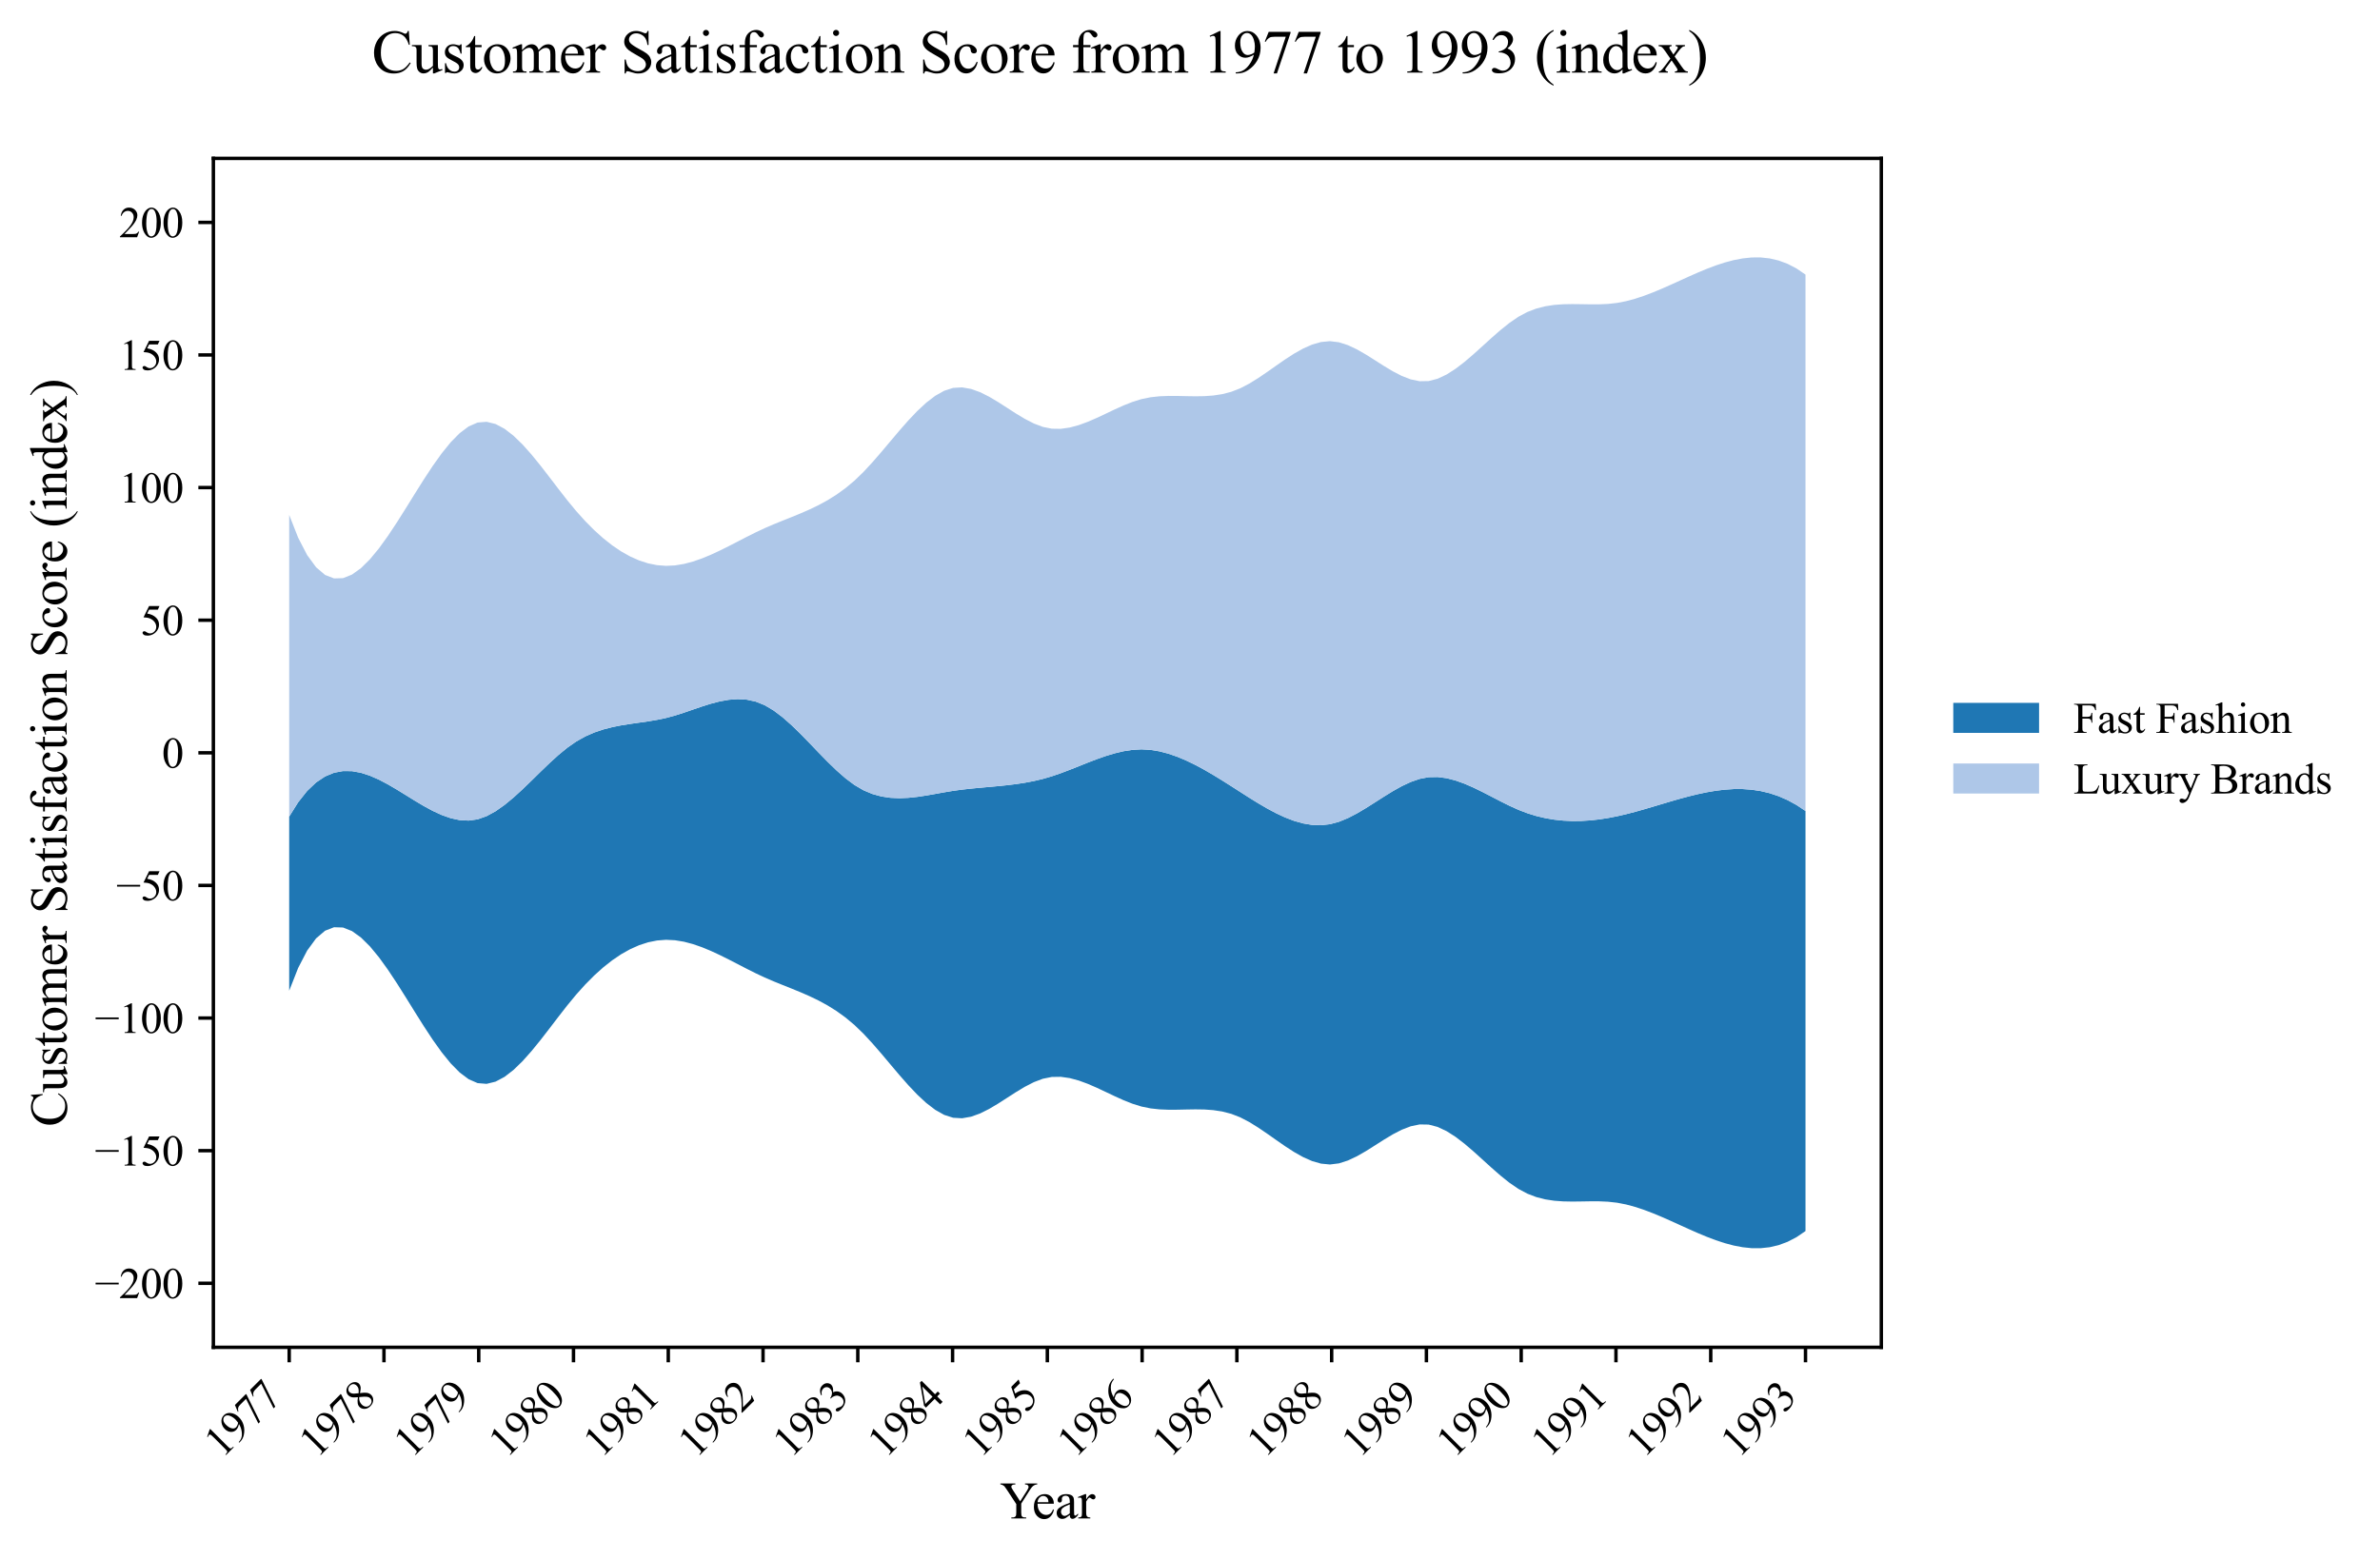 <?xml version="1.0" encoding="utf-8" standalone="no"?>
<!DOCTYPE svg PUBLIC "-//W3C//DTD SVG 1.1//EN"
  "http://www.w3.org/Graphics/SVG/1.1/DTD/svg11.dtd">
<svg xmlns:xlink="http://www.w3.org/1999/xlink" width="554.783pt" height="363.785pt" viewBox="0 0 554.783 363.785" xmlns="http://www.w3.org/2000/svg" version="1.1">
 <defs>
  <style type="text/css">*{stroke-linejoin: round; stroke-linecap: butt}</style>
 </defs>
 <g id="figure_1">
  <g id="patch_1">
   <path d="M 0 363.785 
L 554.783 363.785 
L 554.783 0 
L 0 0 
z
" style="fill: #ffffff"/>
  </g>
  <g id="axes_1">
   <g id="patch_2">
    <path d="M 49.738 314.121 
L 438.538 314.121 
L 438.538 36.921 
L 49.738 36.921 
z
" style="fill: #ffffff"/>
   </g>
   <g id="PolyCollection_1">
    <path d="M 67.411 190.39 
L 67.411 230.992 
L 69.503 225.674 
L 71.594 221.637 
L 73.686 218.778 
L 75.777 216.995 
L 77.868 216.186 
L 79.96 216.249 
L 82.051 217.082 
L 84.143 218.584 
L 86.234 220.652 
L 88.326 223.184 
L 90.417 226.079 
L 92.509 229.234 
L 94.6 232.547 
L 96.691 235.918 
L 98.783 239.242 
L 100.874 242.42 
L 102.966 245.348 
L 105.057 247.925 
L 107.149 250.049 
L 109.24 251.617 
L 111.332 252.529 
L 113.423 252.703 
L 115.514 252.187 
L 117.606 251.074 
L 119.697 249.457 
L 121.789 247.429 
L 123.88 245.084 
L 125.972 242.515 
L 128.063 239.815 
L 130.155 237.077 
L 132.246 234.394 
L 134.337 231.86 
L 136.429 229.535 
L 138.52 227.429 
L 140.612 225.548 
L 142.703 223.897 
L 144.795 222.482 
L 146.886 221.307 
L 148.978 220.377 
L 151.069 219.698 
L 153.16 219.276 
L 155.252 219.115 
L 157.343 219.218 
L 159.435 219.562 
L 161.526 220.115 
L 163.618 220.841 
L 165.709 221.707 
L 167.801 222.678 
L 169.892 223.719 
L 171.984 224.797 
L 174.075 225.877 
L 176.166 226.925 
L 178.258 227.907 
L 180.349 228.808 
L 182.441 229.658 
L 184.532 230.493 
L 186.624 231.35 
L 188.715 232.264 
L 190.807 233.273 
L 192.898 234.412 
L 194.989 235.718 
L 197.081 237.228 
L 199.172 238.976 
L 201.264 240.996 
L 203.355 243.253 
L 205.447 245.664 
L 207.538 248.148 
L 209.63 250.621 
L 211.721 253.001 
L 213.812 255.205 
L 215.904 257.15 
L 217.995 258.754 
L 220.087 259.934 
L 222.178 260.606 
L 224.27 260.725 
L 226.361 260.36 
L 228.453 259.608 
L 230.544 258.563 
L 232.635 257.322 
L 234.727 255.98 
L 236.818 254.632 
L 238.91 253.374 
L 241.001 252.302 
L 243.093 251.51 
L 245.184 251.091 
L 247.276 251.062 
L 249.367 251.361 
L 251.459 251.926 
L 253.55 252.693 
L 255.641 253.6 
L 257.733 254.581 
L 259.824 255.575 
L 261.916 256.518 
L 264.007 257.346 
L 266.099 257.996 
L 268.19 258.421 
L 270.282 258.65 
L 272.373 258.735 
L 274.464 258.728 
L 276.556 258.682 
L 278.647 258.649 
L 280.739 258.681 
L 282.83 258.831 
L 284.922 259.151 
L 287.013 259.694 
L 289.105 260.51 
L 291.196 261.6 
L 293.287 262.894 
L 295.379 264.315 
L 297.47 265.789 
L 299.562 267.24 
L 301.653 268.592 
L 303.745 269.77 
L 305.836 270.698 
L 307.928 271.3 
L 310.019 271.501 
L 312.11 271.242 
L 314.202 270.571 
L 316.293 269.588 
L 318.385 268.389 
L 320.476 267.072 
L 322.568 265.737 
L 324.659 264.48 
L 326.751 263.4 
L 328.842 262.594 
L 330.933 262.16 
L 333.025 262.197 
L 335.116 262.744 
L 337.208 263.728 
L 339.299 265.065 
L 341.391 266.671 
L 343.482 268.46 
L 345.574 270.348 
L 347.665 272.249 
L 349.757 274.08 
L 351.848 275.754 
L 353.939 277.188 
L 356.031 278.304 
L 358.122 279.103 
L 360.214 279.636 
L 362.305 279.953 
L 364.397 280.106 
L 366.488 280.146 
L 368.58 280.122 
L 370.671 280.087 
L 372.762 280.09 
L 374.854 280.183 
L 376.945 280.416 
L 379.037 280.822 
L 381.128 281.385 
L 383.22 282.076 
L 385.311 282.872 
L 387.403 283.745 
L 389.494 284.669 
L 391.585 285.619 
L 393.677 286.568 
L 395.768 287.491 
L 397.86 288.362 
L 399.951 289.153 
L 402.043 289.84 
L 404.134 290.397 
L 406.226 290.796 
L 408.317 291.013 
L 410.408 291.021 
L 412.5 290.795 
L 414.591 290.307 
L 416.683 289.532 
L 418.774 288.445 
L 420.866 287.019 
L 420.866 189.076 
L 420.866 189.076 
L 418.774 187.685 
L 416.683 186.542 
L 414.591 185.629 
L 412.5 184.932 
L 410.408 184.434 
L 408.317 184.119 
L 406.226 183.97 
L 404.134 183.971 
L 402.043 184.107 
L 399.951 184.361 
L 397.86 184.716 
L 395.768 185.158 
L 393.677 185.668 
L 391.585 186.232 
L 389.494 186.833 
L 387.403 187.455 
L 385.311 188.082 
L 383.22 188.697 
L 381.128 189.285 
L 379.037 189.829 
L 376.945 190.313 
L 374.854 190.721 
L 372.762 191.045 
L 370.671 191.275 
L 368.58 191.404 
L 366.488 191.424 
L 364.397 191.327 
L 362.305 191.105 
L 360.214 190.749 
L 358.122 190.253 
L 356.031 189.607 
L 353.939 188.805 
L 351.848 187.859 
L 349.757 186.818 
L 347.665 185.732 
L 345.574 184.654 
L 343.482 183.634 
L 341.391 182.723 
L 339.299 181.973 
L 337.208 181.434 
L 335.116 181.159 
L 333.025 181.198 
L 330.933 181.594 
L 328.842 182.316 
L 326.751 183.296 
L 324.659 184.465 
L 322.568 185.754 
L 320.476 187.095 
L 318.385 188.419 
L 316.293 189.656 
L 314.202 190.739 
L 312.11 191.598 
L 310.019 192.165 
L 307.928 192.399 
L 305.836 192.325 
L 303.745 191.976 
L 301.653 191.385 
L 299.562 190.586 
L 297.47 189.613 
L 295.379 188.499 
L 293.287 187.277 
L 291.196 185.982 
L 289.105 184.646 
L 287.013 183.303 
L 284.922 181.979 
L 282.83 180.698 
L 280.739 179.482 
L 278.647 178.355 
L 276.556 177.338 
L 274.464 176.454 
L 272.373 175.727 
L 270.282 175.179 
L 268.19 174.833 
L 266.099 174.711 
L 264.007 174.824 
L 261.916 175.146 
L 259.824 175.641 
L 257.733 176.273 
L 255.641 177.009 
L 253.55 177.811 
L 251.459 178.646 
L 249.367 179.478 
L 247.276 180.271 
L 245.184 180.991 
L 243.093 181.603 
L 241.001 182.099 
L 238.91 182.497 
L 236.818 182.815 
L 234.727 183.072 
L 232.635 183.287 
L 230.544 183.479 
L 228.453 183.666 
L 226.361 183.866 
L 224.27 184.099 
L 222.178 184.384 
L 220.087 184.731 
L 217.995 185.109 
L 215.904 185.477 
L 213.812 185.793 
L 211.721 186.014 
L 209.63 186.1 
L 207.538 186.007 
L 205.447 185.694 
L 203.355 185.119 
L 201.264 184.24 
L 199.172 183.015 
L 197.081 181.451 
L 194.989 179.619 
L 192.898 177.594 
L 190.807 175.454 
L 188.715 173.273 
L 186.624 171.127 
L 184.532 169.093 
L 182.441 167.247 
L 180.349 165.663 
L 178.258 164.419 
L 176.166 163.579 
L 174.075 163.123 
L 171.984 162.999 
L 169.892 163.151 
L 167.801 163.525 
L 165.709 164.067 
L 163.618 164.723 
L 161.526 165.438 
L 159.435 166.158 
L 157.343 166.828 
L 155.252 167.395 
L 153.16 167.835 
L 151.069 168.184 
L 148.978 168.486 
L 146.886 168.782 
L 144.795 169.117 
L 142.703 169.533 
L 140.612 170.073 
L 138.52 170.78 
L 136.429 171.697 
L 134.337 172.868 
L 132.246 174.328 
L 130.155 176.046 
L 128.063 177.95 
L 125.972 179.966 
L 123.88 182.02 
L 121.789 184.038 
L 119.697 185.948 
L 117.606 187.675 
L 115.514 189.146 
L 113.423 190.288 
L 111.332 191.027 
L 109.24 191.319 
L 107.149 191.21 
L 105.057 190.758 
L 102.966 190.02 
L 100.874 189.056 
L 98.783 187.923 
L 96.691 186.679 
L 94.6 185.384 
L 92.509 184.096 
L 90.417 182.873 
L 88.326 181.773 
L 86.234 180.854 
L 84.143 180.175 
L 82.051 179.795 
L 79.96 179.772 
L 77.868 180.163 
L 75.777 181.029 
L 73.686 182.425 
L 71.594 184.412 
L 69.503 187.048 
L 67.411 190.39 
z
" clip-path="url(#p94ee06b03d)" style="fill: #1f77b4"/>
   </g>
   <g id="PolyCollection_2">
    <path d="M 67.411 120.051 
L 67.411 190.39 
L 69.503 187.048 
L 71.594 184.412 
L 73.686 182.425 
L 75.777 181.029 
L 77.868 180.163 
L 79.96 179.772 
L 82.051 179.795 
L 84.143 180.175 
L 86.234 180.854 
L 88.326 181.773 
L 90.417 182.873 
L 92.509 184.096 
L 94.6 185.384 
L 96.691 186.679 
L 98.783 187.923 
L 100.874 189.056 
L 102.966 190.02 
L 105.057 190.758 
L 107.149 191.21 
L 109.24 191.319 
L 111.332 191.027 
L 113.423 190.288 
L 115.514 189.146 
L 117.606 187.675 
L 119.697 185.948 
L 121.789 184.038 
L 123.88 182.02 
L 125.972 179.966 
L 128.063 177.95 
L 130.155 176.046 
L 132.246 174.328 
L 134.337 172.868 
L 136.429 171.697 
L 138.52 170.78 
L 140.612 170.073 
L 142.703 169.533 
L 144.795 169.117 
L 146.886 168.782 
L 148.978 168.486 
L 151.069 168.184 
L 153.16 167.835 
L 155.252 167.395 
L 157.343 166.828 
L 159.435 166.158 
L 161.526 165.438 
L 163.618 164.723 
L 165.709 164.067 
L 167.801 163.525 
L 169.892 163.151 
L 171.984 162.999 
L 174.075 163.123 
L 176.166 163.579 
L 178.258 164.419 
L 180.349 165.663 
L 182.441 167.247 
L 184.532 169.093 
L 186.624 171.127 
L 188.715 173.273 
L 190.807 175.454 
L 192.898 177.594 
L 194.989 179.619 
L 197.081 181.451 
L 199.172 183.015 
L 201.264 184.24 
L 203.355 185.119 
L 205.447 185.694 
L 207.538 186.007 
L 209.63 186.1 
L 211.721 186.014 
L 213.812 185.793 
L 215.904 185.477 
L 217.995 185.109 
L 220.087 184.731 
L 222.178 184.384 
L 224.27 184.099 
L 226.361 183.866 
L 228.453 183.666 
L 230.544 183.479 
L 232.635 183.287 
L 234.727 183.072 
L 236.818 182.815 
L 238.91 182.497 
L 241.001 182.099 
L 243.093 181.603 
L 245.184 180.991 
L 247.276 180.271 
L 249.367 179.478 
L 251.459 178.646 
L 253.55 177.811 
L 255.641 177.009 
L 257.733 176.273 
L 259.824 175.641 
L 261.916 175.146 
L 264.007 174.824 
L 266.099 174.711 
L 268.19 174.833 
L 270.282 175.179 
L 272.373 175.727 
L 274.464 176.454 
L 276.556 177.338 
L 278.647 178.355 
L 280.739 179.482 
L 282.83 180.698 
L 284.922 181.979 
L 287.013 183.303 
L 289.105 184.646 
L 291.196 185.982 
L 293.287 187.277 
L 295.379 188.499 
L 297.47 189.613 
L 299.562 190.586 
L 301.653 191.385 
L 303.745 191.976 
L 305.836 192.325 
L 307.928 192.399 
L 310.019 192.165 
L 312.11 191.598 
L 314.202 190.739 
L 316.293 189.656 
L 318.385 188.419 
L 320.476 187.095 
L 322.568 185.754 
L 324.659 184.465 
L 326.751 183.296 
L 328.842 182.316 
L 330.933 181.594 
L 333.025 181.198 
L 335.116 181.159 
L 337.208 181.434 
L 339.299 181.973 
L 341.391 182.723 
L 343.482 183.634 
L 345.574 184.654 
L 347.665 185.732 
L 349.757 186.818 
L 351.848 187.859 
L 353.939 188.805 
L 356.031 189.607 
L 358.122 190.253 
L 360.214 190.749 
L 362.305 191.105 
L 364.397 191.327 
L 366.488 191.424 
L 368.58 191.404 
L 370.671 191.275 
L 372.762 191.045 
L 374.854 190.721 
L 376.945 190.313 
L 379.037 189.829 
L 381.128 189.285 
L 383.22 188.697 
L 385.311 188.082 
L 387.403 187.455 
L 389.494 186.833 
L 391.585 186.232 
L 393.677 185.668 
L 395.768 185.158 
L 397.86 184.716 
L 399.951 184.361 
L 402.043 184.107 
L 404.134 183.971 
L 406.226 183.97 
L 408.317 184.119 
L 410.408 184.434 
L 412.5 184.932 
L 414.591 185.629 
L 416.683 186.542 
L 418.774 187.685 
L 420.866 189.076 
L 420.866 64.024 
L 420.866 64.024 
L 418.774 62.597 
L 416.683 61.51 
L 414.591 60.736 
L 412.5 60.248 
L 410.408 60.021 
L 408.317 60.029 
L 406.226 60.246 
L 404.134 60.646 
L 402.043 61.202 
L 399.951 61.889 
L 397.86 62.681 
L 395.768 63.551 
L 393.677 64.474 
L 391.585 65.424 
L 389.494 66.373 
L 387.403 67.298 
L 385.311 68.171 
L 383.22 68.966 
L 381.128 69.658 
L 379.037 70.22 
L 376.945 70.626 
L 374.854 70.86 
L 372.762 70.953 
L 370.671 70.956 
L 368.58 70.92 
L 366.488 70.897 
L 364.397 70.936 
L 362.305 71.089 
L 360.214 71.407 
L 358.122 71.94 
L 356.031 72.739 
L 353.939 73.855 
L 351.848 75.288 
L 349.757 76.963 
L 347.665 78.793 
L 345.574 80.695 
L 343.482 82.582 
L 341.391 84.371 
L 339.299 85.977 
L 337.208 87.315 
L 335.116 88.299 
L 333.025 88.845 
L 330.933 88.882 
L 328.842 88.449 
L 326.751 87.643 
L 324.659 86.563 
L 322.568 85.306 
L 320.476 83.97 
L 318.385 82.654 
L 316.293 81.455 
L 314.202 80.471 
L 312.11 79.801 
L 310.019 79.541 
L 307.928 79.742 
L 305.836 80.345 
L 303.745 81.273 
L 301.653 82.45 
L 299.562 83.802 
L 297.47 85.253 
L 295.379 86.727 
L 293.287 88.149 
L 291.196 89.442 
L 289.105 90.532 
L 287.013 91.349 
L 284.922 91.891 
L 282.83 92.211 
L 280.739 92.361 
L 278.647 92.394 
L 276.556 92.361 
L 274.464 92.315 
L 272.373 92.308 
L 270.282 92.393 
L 268.19 92.621 
L 266.099 93.046 
L 264.007 93.696 
L 261.916 94.524 
L 259.824 95.467 
L 257.733 96.461 
L 255.641 97.443 
L 253.55 98.349 
L 251.459 99.116 
L 249.367 99.681 
L 247.276 99.981 
L 245.184 99.951 
L 243.093 99.532 
L 241.001 98.741 
L 238.91 97.668 
L 236.818 96.41 
L 234.727 95.062 
L 232.635 93.72 
L 230.544 92.479 
L 228.453 91.435 
L 226.361 90.683 
L 224.27 90.318 
L 222.178 90.436 
L 220.087 91.109 
L 217.995 92.288 
L 215.904 93.892 
L 213.812 95.837 
L 211.721 98.041 
L 209.63 100.421 
L 207.538 102.895 
L 205.447 105.378 
L 203.355 107.79 
L 201.264 110.046 
L 199.172 112.066 
L 197.081 113.815 
L 194.989 115.324 
L 192.898 116.63 
L 190.807 117.77 
L 188.715 118.778 
L 186.624 119.693 
L 184.532 120.55 
L 182.441 121.385 
L 180.349 122.234 
L 178.258 123.135 
L 176.166 124.117 
L 174.075 125.165 
L 171.984 126.245 
L 169.892 127.323 
L 167.801 128.365 
L 165.709 129.336 
L 163.618 130.201 
L 161.526 130.928 
L 159.435 131.48 
L 157.343 131.825 
L 155.252 131.928 
L 153.16 131.767 
L 151.069 131.344 
L 148.978 130.665 
L 146.886 129.736 
L 144.795 128.561 
L 142.703 127.145 
L 140.612 125.494 
L 138.52 123.613 
L 136.429 121.508 
L 134.337 119.183 
L 132.246 116.648 
L 130.155 113.966 
L 128.063 111.228 
L 125.972 108.527 
L 123.88 105.958 
L 121.789 103.613 
L 119.697 101.586 
L 117.606 99.969 
L 115.514 98.856 
L 113.423 98.34 
L 111.332 98.514 
L 109.24 99.425 
L 107.149 100.994 
L 105.057 103.118 
L 102.966 105.695 
L 100.874 108.623 
L 98.783 111.8 
L 96.691 115.125 
L 94.6 118.495 
L 92.509 121.809 
L 90.417 124.964 
L 88.326 127.859 
L 86.234 130.391 
L 84.143 132.459 
L 82.051 133.96 
L 79.96 134.794 
L 77.868 134.857 
L 75.777 134.048 
L 73.686 132.265 
L 71.594 129.405 
L 69.503 125.368 
L 67.411 120.051 
z
" clip-path="url(#p94ee06b03d)" style="fill: #aec7e8"/>
   </g>
   <g id="matplotlib.axis_1">
    <g id="xtick_1">
     <g id="line2d_1">
      <defs>
       <path id="m20810ca582" d="M 0 0 
L 0 3.5 
" style="stroke: #000000; stroke-width: 0.8"/>
      </defs>
      <g>
       <use xlink:href="#m20810ca582" x="67.411" y="314.121" style="stroke: #000000; stroke-width: 0.8"/>
      </g>
     </g>
     <g id="text_1">
      <!-- 1977 -->
      <g transform="translate(51.756 340.173) rotate(-45) scale(0.1 -0.1)">
       <defs>
        <path id="TimesNewRomanPSMT-31" d="M 750 3822 
L 1781 4325 
L 1884 4325 
L 1884 747 
Q 1884 391 1914 303 
Q 1944 216 2037 169 
Q 2131 122 2419 116 
L 2419 0 
L 825 0 
L 825 116 
Q 1125 122 1212 167 
Q 1300 213 1334 289 
Q 1369 366 1369 747 
L 1369 3034 
Q 1369 3497 1338 3628 
Q 1316 3728 1258 3775 
Q 1200 3822 1119 3822 
Q 1003 3822 797 3725 
L 750 3822 
z
" transform="scale(0.016)"/>
        <path id="TimesNewRomanPSMT-39" d="M 338 -88 
L 338 28 
Q 744 34 1094 217 
Q 1444 400 1770 856 
Q 2097 1313 2225 1859 
Q 1734 1544 1338 1544 
Q 891 1544 572 1889 
Q 253 2234 253 2806 
Q 253 3363 572 3797 
Q 956 4325 1575 4325 
Q 2097 4325 2469 3894 
Q 2925 3359 2925 2575 
Q 2925 1869 2578 1258 
Q 2231 647 1613 244 
Q 1109 -88 516 -88 
L 338 -88 
z
M 2275 2091 
Q 2331 2497 2331 2741 
Q 2331 3044 2228 3395 
Q 2125 3747 1936 3934 
Q 1747 4122 1506 4122 
Q 1228 4122 1018 3872 
Q 809 3622 809 3128 
Q 809 2469 1088 2097 
Q 1291 1828 1588 1828 
Q 1731 1828 1928 1897 
Q 2125 1966 2275 2091 
z
" transform="scale(0.016)"/>
        <path id="TimesNewRomanPSMT-37" d="M 644 4238 
L 2916 4238 
L 2916 4119 
L 1503 -88 
L 1153 -88 
L 2419 3728 
L 1253 3728 
Q 900 3728 750 3644 
Q 488 3500 328 3200 
L 238 3234 
L 644 4238 
z
" transform="scale(0.016)"/>
       </defs>
       <use xlink:href="#TimesNewRomanPSMT-31"/>
       <use xlink:href="#TimesNewRomanPSMT-39" x="50"/>
       <use xlink:href="#TimesNewRomanPSMT-37" x="100"/>
       <use xlink:href="#TimesNewRomanPSMT-37" x="150"/>
      </g>
     </g>
    </g>
    <g id="xtick_2">
     <g id="line2d_2">
      <g>
       <use xlink:href="#m20810ca582" x="89.502" y="314.121" style="stroke: #000000; stroke-width: 0.8"/>
      </g>
     </g>
     <g id="text_2">
      <!-- 1978 -->
      <g transform="translate(73.847 340.173) rotate(-45) scale(0.1 -0.1)">
       <defs>
        <path id="TimesNewRomanPSMT-38" d="M 1228 2134 
Q 725 2547 579 2797 
Q 434 3047 434 3316 
Q 434 3728 753 4026 
Q 1072 4325 1600 4325 
Q 2113 4325 2425 4047 
Q 2738 3769 2738 3413 
Q 2738 3175 2569 2928 
Q 2400 2681 1866 2347 
Q 2416 1922 2594 1678 
Q 2831 1359 2831 1006 
Q 2831 559 2490 242 
Q 2150 -75 1597 -75 
Q 994 -75 656 303 
Q 388 606 388 966 
Q 388 1247 577 1523 
Q 766 1800 1228 2134 
z
M 1719 2469 
Q 2094 2806 2194 3001 
Q 2294 3197 2294 3444 
Q 2294 3772 2109 3958 
Q 1925 4144 1606 4144 
Q 1288 4144 1088 3959 
Q 888 3775 888 3528 
Q 888 3366 970 3203 
Q 1053 3041 1206 2894 
L 1719 2469 
z
M 1375 2016 
Q 1116 1797 991 1539 
Q 866 1281 866 981 
Q 866 578 1086 336 
Q 1306 94 1647 94 
Q 1984 94 2187 284 
Q 2391 475 2391 747 
Q 2391 972 2272 1150 
Q 2050 1481 1375 2016 
z
" transform="scale(0.016)"/>
       </defs>
       <use xlink:href="#TimesNewRomanPSMT-31"/>
       <use xlink:href="#TimesNewRomanPSMT-39" x="50"/>
       <use xlink:href="#TimesNewRomanPSMT-37" x="100"/>
       <use xlink:href="#TimesNewRomanPSMT-38" x="150"/>
      </g>
     </g>
    </g>
    <g id="xtick_3">
     <g id="line2d_3">
      <g>
       <use xlink:href="#m20810ca582" x="111.593" y="314.121" style="stroke: #000000; stroke-width: 0.8"/>
      </g>
     </g>
     <g id="text_3">
      <!-- 1979 -->
      <g transform="translate(95.938 340.173) rotate(-45) scale(0.1 -0.1)">
       <use xlink:href="#TimesNewRomanPSMT-31"/>
       <use xlink:href="#TimesNewRomanPSMT-39" x="50"/>
       <use xlink:href="#TimesNewRomanPSMT-37" x="100"/>
       <use xlink:href="#TimesNewRomanPSMT-39" x="150"/>
      </g>
     </g>
    </g>
    <g id="xtick_4">
     <g id="line2d_4">
      <g>
       <use xlink:href="#m20810ca582" x="133.684" y="314.121" style="stroke: #000000; stroke-width: 0.8"/>
      </g>
     </g>
     <g id="text_4">
      <!-- 1980 -->
      <g transform="translate(118.029 340.173) rotate(-45) scale(0.1 -0.1)">
       <defs>
        <path id="TimesNewRomanPSMT-30" d="M 231 2094 
Q 231 2819 450 3342 
Q 669 3866 1031 4122 
Q 1313 4325 1613 4325 
Q 2100 4325 2488 3828 
Q 2972 3213 2972 2159 
Q 2972 1422 2759 906 
Q 2547 391 2217 158 
Q 1888 -75 1581 -75 
Q 975 -75 572 641 
Q 231 1244 231 2094 
z
M 844 2016 
Q 844 1141 1059 588 
Q 1238 122 1591 122 
Q 1759 122 1940 273 
Q 2122 425 2216 781 
Q 2359 1319 2359 2297 
Q 2359 3022 2209 3506 
Q 2097 3866 1919 4016 
Q 1791 4119 1609 4119 
Q 1397 4119 1231 3928 
Q 1006 3669 925 3112 
Q 844 2556 844 2016 
z
" transform="scale(0.016)"/>
       </defs>
       <use xlink:href="#TimesNewRomanPSMT-31"/>
       <use xlink:href="#TimesNewRomanPSMT-39" x="50"/>
       <use xlink:href="#TimesNewRomanPSMT-38" x="100"/>
       <use xlink:href="#TimesNewRomanPSMT-30" x="150"/>
      </g>
     </g>
    </g>
    <g id="xtick_5">
     <g id="line2d_5">
      <g>
       <use xlink:href="#m20810ca582" x="155.775" y="314.121" style="stroke: #000000; stroke-width: 0.8"/>
      </g>
     </g>
     <g id="text_5">
      <!-- 1981 -->
      <g transform="translate(140.12 340.173) rotate(-45) scale(0.1 -0.1)">
       <use xlink:href="#TimesNewRomanPSMT-31"/>
       <use xlink:href="#TimesNewRomanPSMT-39" x="50"/>
       <use xlink:href="#TimesNewRomanPSMT-38" x="100"/>
       <use xlink:href="#TimesNewRomanPSMT-31" x="150"/>
      </g>
     </g>
    </g>
    <g id="xtick_6">
     <g id="line2d_6">
      <g>
       <use xlink:href="#m20810ca582" x="177.866" y="314.121" style="stroke: #000000; stroke-width: 0.8"/>
      </g>
     </g>
     <g id="text_6">
      <!-- 1982 -->
      <g transform="translate(162.211 340.173) rotate(-45) scale(0.1 -0.1)">
       <defs>
        <path id="TimesNewRomanPSMT-32" d="M 2934 816 
L 2638 0 
L 138 0 
L 138 116 
Q 1241 1122 1691 1759 
Q 2141 2397 2141 2925 
Q 2141 3328 1894 3587 
Q 1647 3847 1303 3847 
Q 991 3847 742 3664 
Q 494 3481 375 3128 
L 259 3128 
Q 338 3706 661 4015 
Q 984 4325 1469 4325 
Q 1984 4325 2329 3994 
Q 2675 3663 2675 3213 
Q 2675 2891 2525 2569 
Q 2294 2063 1775 1497 
Q 997 647 803 472 
L 1909 472 
Q 2247 472 2383 497 
Q 2519 522 2628 598 
Q 2738 675 2819 816 
L 2934 816 
z
" transform="scale(0.016)"/>
       </defs>
       <use xlink:href="#TimesNewRomanPSMT-31"/>
       <use xlink:href="#TimesNewRomanPSMT-39" x="50"/>
       <use xlink:href="#TimesNewRomanPSMT-38" x="100"/>
       <use xlink:href="#TimesNewRomanPSMT-32" x="150"/>
      </g>
     </g>
    </g>
    <g id="xtick_7">
     <g id="line2d_7">
      <g>
       <use xlink:href="#m20810ca582" x="199.957" y="314.121" style="stroke: #000000; stroke-width: 0.8"/>
      </g>
     </g>
     <g id="text_7">
      <!-- 1983 -->
      <g transform="translate(184.302 340.173) rotate(-45) scale(0.1 -0.1)">
       <defs>
        <path id="TimesNewRomanPSMT-33" d="M 325 3431 
Q 506 3859 782 4092 
Q 1059 4325 1472 4325 
Q 1981 4325 2253 3994 
Q 2459 3747 2459 3466 
Q 2459 3003 1878 2509 
Q 2269 2356 2469 2072 
Q 2669 1788 2669 1403 
Q 2669 853 2319 450 
Q 1863 -75 997 -75 
Q 569 -75 414 31 
Q 259 138 259 259 
Q 259 350 332 419 
Q 406 488 509 488 
Q 588 488 669 463 
Q 722 447 909 348 
Q 1097 250 1169 231 
Q 1284 197 1416 197 
Q 1734 197 1970 444 
Q 2206 691 2206 1028 
Q 2206 1275 2097 1509 
Q 2016 1684 1919 1775 
Q 1784 1900 1550 2001 
Q 1316 2103 1072 2103 
L 972 2103 
L 972 2197 
Q 1219 2228 1467 2375 
Q 1716 2522 1828 2728 
Q 1941 2934 1941 3181 
Q 1941 3503 1739 3701 
Q 1538 3900 1238 3900 
Q 753 3900 428 3381 
L 325 3431 
z
" transform="scale(0.016)"/>
       </defs>
       <use xlink:href="#TimesNewRomanPSMT-31"/>
       <use xlink:href="#TimesNewRomanPSMT-39" x="50"/>
       <use xlink:href="#TimesNewRomanPSMT-38" x="100"/>
       <use xlink:href="#TimesNewRomanPSMT-33" x="150"/>
      </g>
     </g>
    </g>
    <g id="xtick_8">
     <g id="line2d_8">
      <g>
       <use xlink:href="#m20810ca582" x="222.048" y="314.121" style="stroke: #000000; stroke-width: 0.8"/>
      </g>
     </g>
     <g id="text_8">
      <!-- 1984 -->
      <g transform="translate(206.393 340.173) rotate(-45) scale(0.1 -0.1)">
       <defs>
        <path id="TimesNewRomanPSMT-34" d="M 2978 1563 
L 2978 1119 
L 2409 1119 
L 2409 0 
L 1894 0 
L 1894 1119 
L 100 1119 
L 100 1519 
L 2066 4325 
L 2409 4325 
L 2409 1563 
L 2978 1563 
z
M 1894 1563 
L 1894 3666 
L 406 1563 
L 1894 1563 
z
" transform="scale(0.016)"/>
       </defs>
       <use xlink:href="#TimesNewRomanPSMT-31"/>
       <use xlink:href="#TimesNewRomanPSMT-39" x="50"/>
       <use xlink:href="#TimesNewRomanPSMT-38" x="100"/>
       <use xlink:href="#TimesNewRomanPSMT-34" x="150"/>
      </g>
     </g>
    </g>
    <g id="xtick_9">
     <g id="line2d_9">
      <g>
       <use xlink:href="#m20810ca582" x="244.138" y="314.121" style="stroke: #000000; stroke-width: 0.8"/>
      </g>
     </g>
     <g id="text_9">
      <!-- 1985 -->
      <g transform="translate(228.484 340.173) rotate(-45) scale(0.1 -0.1)">
       <defs>
        <path id="TimesNewRomanPSMT-35" d="M 2778 4238 
L 2534 3706 
L 1259 3706 
L 981 3138 
Q 1809 3016 2294 2522 
Q 2709 2097 2709 1522 
Q 2709 1188 2573 903 
Q 2438 619 2231 419 
Q 2025 219 1772 97 
Q 1413 -75 1034 -75 
Q 653 -75 479 54 
Q 306 184 306 341 
Q 306 428 378 495 
Q 450 563 559 563 
Q 641 563 702 538 
Q 763 513 909 409 
Q 1144 247 1384 247 
Q 1750 247 2026 523 
Q 2303 800 2303 1197 
Q 2303 1581 2056 1914 
Q 1809 2247 1375 2428 
Q 1034 2569 447 2591 
L 1259 4238 
L 2778 4238 
z
" transform="scale(0.016)"/>
       </defs>
       <use xlink:href="#TimesNewRomanPSMT-31"/>
       <use xlink:href="#TimesNewRomanPSMT-39" x="50"/>
       <use xlink:href="#TimesNewRomanPSMT-38" x="100"/>
       <use xlink:href="#TimesNewRomanPSMT-35" x="150"/>
      </g>
     </g>
    </g>
    <g id="xtick_10">
     <g id="line2d_10">
      <g>
       <use xlink:href="#m20810ca582" x="266.229" y="314.121" style="stroke: #000000; stroke-width: 0.8"/>
      </g>
     </g>
     <g id="text_10">
      <!-- 1986 -->
      <g transform="translate(250.575 340.173) rotate(-45) scale(0.1 -0.1)">
       <defs>
        <path id="TimesNewRomanPSMT-36" d="M 2869 4325 
L 2869 4209 
Q 2456 4169 2195 4045 
Q 1934 3922 1679 3669 
Q 1425 3416 1258 3105 
Q 1091 2794 978 2366 
Q 1428 2675 1881 2675 
Q 2316 2675 2634 2325 
Q 2953 1975 2953 1425 
Q 2953 894 2631 456 
Q 2244 -75 1606 -75 
Q 1172 -75 869 213 
Q 275 772 275 1663 
Q 275 2231 503 2743 
Q 731 3256 1154 3653 
Q 1578 4050 1965 4187 
Q 2353 4325 2688 4325 
L 2869 4325 
z
M 925 2138 
Q 869 1716 869 1456 
Q 869 1156 980 804 
Q 1091 453 1309 247 
Q 1469 100 1697 100 
Q 1969 100 2183 356 
Q 2397 613 2397 1088 
Q 2397 1622 2184 2012 
Q 1972 2403 1581 2403 
Q 1463 2403 1327 2353 
Q 1191 2303 925 2138 
z
" transform="scale(0.016)"/>
       </defs>
       <use xlink:href="#TimesNewRomanPSMT-31"/>
       <use xlink:href="#TimesNewRomanPSMT-39" x="50"/>
       <use xlink:href="#TimesNewRomanPSMT-38" x="100"/>
       <use xlink:href="#TimesNewRomanPSMT-36" x="150"/>
      </g>
     </g>
    </g>
    <g id="xtick_11">
     <g id="line2d_11">
      <g>
       <use xlink:href="#m20810ca582" x="288.32" y="314.121" style="stroke: #000000; stroke-width: 0.8"/>
      </g>
     </g>
     <g id="text_11">
      <!-- 1987 -->
      <g transform="translate(272.666 340.173) rotate(-45) scale(0.1 -0.1)">
       <use xlink:href="#TimesNewRomanPSMT-31"/>
       <use xlink:href="#TimesNewRomanPSMT-39" x="50"/>
       <use xlink:href="#TimesNewRomanPSMT-38" x="100"/>
       <use xlink:href="#TimesNewRomanPSMT-37" x="150"/>
      </g>
     </g>
    </g>
    <g id="xtick_12">
     <g id="line2d_12">
      <g>
       <use xlink:href="#m20810ca582" x="310.411" y="314.121" style="stroke: #000000; stroke-width: 0.8"/>
      </g>
     </g>
     <g id="text_12">
      <!-- 1988 -->
      <g transform="translate(294.756 340.173) rotate(-45) scale(0.1 -0.1)">
       <use xlink:href="#TimesNewRomanPSMT-31"/>
       <use xlink:href="#TimesNewRomanPSMT-39" x="50"/>
       <use xlink:href="#TimesNewRomanPSMT-38" x="100"/>
       <use xlink:href="#TimesNewRomanPSMT-38" x="150"/>
      </g>
     </g>
    </g>
    <g id="xtick_13">
     <g id="line2d_13">
      <g>
       <use xlink:href="#m20810ca582" x="332.502" y="314.121" style="stroke: #000000; stroke-width: 0.8"/>
      </g>
     </g>
     <g id="text_13">
      <!-- 1989 -->
      <g transform="translate(316.847 340.173) rotate(-45) scale(0.1 -0.1)">
       <use xlink:href="#TimesNewRomanPSMT-31"/>
       <use xlink:href="#TimesNewRomanPSMT-39" x="50"/>
       <use xlink:href="#TimesNewRomanPSMT-38" x="100"/>
       <use xlink:href="#TimesNewRomanPSMT-39" x="150"/>
      </g>
     </g>
    </g>
    <g id="xtick_14">
     <g id="line2d_14">
      <g>
       <use xlink:href="#m20810ca582" x="354.593" y="314.121" style="stroke: #000000; stroke-width: 0.8"/>
      </g>
     </g>
     <g id="text_14">
      <!-- 1990 -->
      <g transform="translate(338.938 340.173) rotate(-45) scale(0.1 -0.1)">
       <use xlink:href="#TimesNewRomanPSMT-31"/>
       <use xlink:href="#TimesNewRomanPSMT-39" x="50"/>
       <use xlink:href="#TimesNewRomanPSMT-39" x="100"/>
       <use xlink:href="#TimesNewRomanPSMT-30" x="150"/>
      </g>
     </g>
    </g>
    <g id="xtick_15">
     <g id="line2d_15">
      <g>
       <use xlink:href="#m20810ca582" x="376.684" y="314.121" style="stroke: #000000; stroke-width: 0.8"/>
      </g>
     </g>
     <g id="text_15">
      <!-- 1991 -->
      <g transform="translate(361.029 340.173) rotate(-45) scale(0.1 -0.1)">
       <use xlink:href="#TimesNewRomanPSMT-31"/>
       <use xlink:href="#TimesNewRomanPSMT-39" x="50"/>
       <use xlink:href="#TimesNewRomanPSMT-39" x="100"/>
       <use xlink:href="#TimesNewRomanPSMT-31" x="150"/>
      </g>
     </g>
    </g>
    <g id="xtick_16">
     <g id="line2d_16">
      <g>
       <use xlink:href="#m20810ca582" x="398.775" y="314.121" style="stroke: #000000; stroke-width: 0.8"/>
      </g>
     </g>
     <g id="text_16">
      <!-- 1992 -->
      <g transform="translate(383.12 340.173) rotate(-45) scale(0.1 -0.1)">
       <use xlink:href="#TimesNewRomanPSMT-31"/>
       <use xlink:href="#TimesNewRomanPSMT-39" x="50"/>
       <use xlink:href="#TimesNewRomanPSMT-39" x="100"/>
       <use xlink:href="#TimesNewRomanPSMT-32" x="150"/>
      </g>
     </g>
    </g>
    <g id="xtick_17">
     <g id="line2d_17">
      <g>
       <use xlink:href="#m20810ca582" x="420.866" y="314.121" style="stroke: #000000; stroke-width: 0.8"/>
      </g>
     </g>
     <g id="text_17">
      <!-- 1993 -->
      <g transform="translate(405.211 340.173) rotate(-45) scale(0.1 -0.1)">
       <use xlink:href="#TimesNewRomanPSMT-31"/>
       <use xlink:href="#TimesNewRomanPSMT-39" x="50"/>
       <use xlink:href="#TimesNewRomanPSMT-39" x="100"/>
       <use xlink:href="#TimesNewRomanPSMT-33" x="150"/>
      </g>
     </g>
    </g>
    <g id="text_18">
     <!-- Year -->
     <g transform="translate(233.081 354.018) scale(0.12 -0.12)">
      <defs>
       <path id="TimesNewRomanPSMT-59" d="M 3050 4238 
L 4528 4238 
L 4528 4122 
L 4447 4122 
Q 4366 4122 4209 4050 
Q 4053 3978 3925 3843 
Q 3797 3709 3609 3406 
L 2588 1797 
L 2588 734 
Q 2588 344 2675 247 
Q 2794 116 3050 116 
L 3188 116 
L 3188 0 
L 1388 0 
L 1388 116 
L 1538 116 
Q 1806 116 1919 278 
Q 1988 378 1988 734 
L 1988 1738 
L 825 3513 
Q 619 3825 545 3903 
Q 472 3981 241 4091 
Q 178 4122 59 4122 
L 59 4238 
L 1872 4238 
L 1872 4122 
L 1778 4122 
Q 1631 4122 1507 4053 
Q 1384 3984 1384 3847 
Q 1384 3734 1575 3441 
L 2459 2075 
L 3291 3381 
Q 3478 3675 3478 3819 
Q 3478 3906 3433 3975 
Q 3388 4044 3303 4083 
Q 3219 4122 3050 4122 
L 3050 4238 
z
" transform="scale(0.016)"/>
       <path id="TimesNewRomanPSMT-65" d="M 681 1784 
Q 678 1147 991 784 
Q 1303 422 1725 422 
Q 2006 422 2214 576 
Q 2422 731 2563 1106 
L 2659 1044 
Q 2594 616 2278 264 
Q 1963 -88 1488 -88 
Q 972 -88 605 314 
Q 238 716 238 1394 
Q 238 2128 614 2539 
Q 991 2950 1559 2950 
Q 2041 2950 2350 2633 
Q 2659 2316 2659 1784 
L 681 1784 
z
M 681 1966 
L 2006 1966 
Q 1991 2241 1941 2353 
Q 1863 2528 1708 2628 
Q 1553 2728 1384 2728 
Q 1125 2728 920 2526 
Q 716 2325 681 1966 
z
" transform="scale(0.016)"/>
       <path id="TimesNewRomanPSMT-61" d="M 1822 413 
Q 1381 72 1269 19 
Q 1100 -59 909 -59 
Q 613 -59 420 144 
Q 228 347 228 678 
Q 228 888 322 1041 
Q 450 1253 767 1440 
Q 1084 1628 1822 1897 
L 1822 2009 
Q 1822 2438 1686 2597 
Q 1550 2756 1291 2756 
Q 1094 2756 978 2650 
Q 859 2544 859 2406 
L 866 2225 
Q 866 2081 792 2003 
Q 719 1925 600 1925 
Q 484 1925 411 2006 
Q 338 2088 338 2228 
Q 338 2497 613 2722 
Q 888 2947 1384 2947 
Q 1766 2947 2009 2819 
Q 2194 2722 2281 2516 
Q 2338 2381 2338 1966 
L 2338 994 
Q 2338 584 2353 492 
Q 2369 400 2405 369 
Q 2441 338 2488 338 
Q 2538 338 2575 359 
Q 2641 400 2828 588 
L 2828 413 
Q 2478 -56 2159 -56 
Q 2006 -56 1915 50 
Q 1825 156 1822 413 
z
M 1822 616 
L 1822 1706 
Q 1350 1519 1213 1441 
Q 966 1303 859 1153 
Q 753 1003 753 825 
Q 753 600 887 451 
Q 1022 303 1197 303 
Q 1434 303 1822 616 
z
" transform="scale(0.016)"/>
       <path id="TimesNewRomanPSMT-72" d="M 1038 2947 
L 1038 2303 
Q 1397 2947 1775 2947 
Q 1947 2947 2059 2842 
Q 2172 2738 2172 2600 
Q 2172 2478 2090 2393 
Q 2009 2309 1897 2309 
Q 1788 2309 1652 2417 
Q 1516 2525 1450 2525 
Q 1394 2525 1328 2463 
Q 1188 2334 1038 2041 
L 1038 669 
Q 1038 431 1097 309 
Q 1138 225 1241 169 
Q 1344 113 1538 113 
L 1538 0 
L 72 0 
L 72 113 
Q 291 113 397 181 
Q 475 231 506 341 
Q 522 394 522 644 
L 522 1753 
Q 522 2253 501 2348 
Q 481 2444 426 2487 
Q 372 2531 291 2531 
Q 194 2531 72 2484 
L 41 2597 
L 906 2947 
L 1038 2947 
z
" transform="scale(0.016)"/>
      </defs>
      <use xlink:href="#TimesNewRomanPSMT-59"/>
      <use xlink:href="#TimesNewRomanPSMT-65" x="62.217"/>
      <use xlink:href="#TimesNewRomanPSMT-61" x="106.602"/>
      <use xlink:href="#TimesNewRomanPSMT-72" x="150.986"/>
     </g>
    </g>
   </g>
   <g id="matplotlib.axis_2">
    <g id="ytick_1">
     <g id="line2d_18">
      <defs>
       <path id="md40bb67769" d="M 0 0 
L -3.5 0 
" style="stroke: #000000; stroke-width: 0.8"/>
      </defs>
      <g>
       <use xlink:href="#md40bb67769" x="49.738" y="299.194" style="stroke: #000000; stroke-width: 0.8"/>
      </g>
     </g>
     <g id="text_19">
      <!-- −200 -->
      <g transform="translate(22.099 302.666) scale(0.1 -0.1)">
       <defs>
        <path id="TimesNewRomanPSMT-2212" d="M 3484 2000 
L 116 2000 
L 116 2256 
L 3484 2256 
L 3484 2000 
z
" transform="scale(0.016)"/>
       </defs>
       <use xlink:href="#TimesNewRomanPSMT-2212"/>
       <use xlink:href="#TimesNewRomanPSMT-32" x="56.396"/>
       <use xlink:href="#TimesNewRomanPSMT-30" x="106.396"/>
       <use xlink:href="#TimesNewRomanPSMT-30" x="156.396"/>
      </g>
     </g>
    </g>
    <g id="ytick_2">
     <g id="line2d_19">
      <g>
       <use xlink:href="#md40bb67769" x="49.738" y="268.276" style="stroke: #000000; stroke-width: 0.8"/>
      </g>
     </g>
     <g id="text_20">
      <!-- −150 -->
      <g transform="translate(22.099 271.748) scale(0.1 -0.1)">
       <use xlink:href="#TimesNewRomanPSMT-2212"/>
       <use xlink:href="#TimesNewRomanPSMT-31" x="56.396"/>
       <use xlink:href="#TimesNewRomanPSMT-35" x="106.396"/>
       <use xlink:href="#TimesNewRomanPSMT-30" x="156.396"/>
      </g>
     </g>
    </g>
    <g id="ytick_3">
     <g id="line2d_20">
      <g>
       <use xlink:href="#md40bb67769" x="49.738" y="237.358" style="stroke: #000000; stroke-width: 0.8"/>
      </g>
     </g>
     <g id="text_21">
      <!-- −100 -->
      <g transform="translate(22.099 240.83) scale(0.1 -0.1)">
       <use xlink:href="#TimesNewRomanPSMT-2212"/>
       <use xlink:href="#TimesNewRomanPSMT-31" x="56.396"/>
       <use xlink:href="#TimesNewRomanPSMT-30" x="106.396"/>
       <use xlink:href="#TimesNewRomanPSMT-30" x="156.396"/>
      </g>
     </g>
    </g>
    <g id="ytick_4">
     <g id="line2d_21">
      <g>
       <use xlink:href="#md40bb67769" x="49.738" y="206.44" style="stroke: #000000; stroke-width: 0.8"/>
      </g>
     </g>
     <g id="text_22">
      <!-- −50 -->
      <g transform="translate(27.099 209.911) scale(0.1 -0.1)">
       <use xlink:href="#TimesNewRomanPSMT-2212"/>
       <use xlink:href="#TimesNewRomanPSMT-35" x="56.396"/>
       <use xlink:href="#TimesNewRomanPSMT-30" x="106.396"/>
      </g>
     </g>
    </g>
    <g id="ytick_5">
     <g id="line2d_22">
      <g>
       <use xlink:href="#md40bb67769" x="49.738" y="175.521" style="stroke: #000000; stroke-width: 0.8"/>
      </g>
     </g>
     <g id="text_23">
      <!-- 0 -->
      <g transform="translate(37.738 178.993) scale(0.1 -0.1)">
       <use xlink:href="#TimesNewRomanPSMT-30"/>
      </g>
     </g>
    </g>
    <g id="ytick_6">
     <g id="line2d_23">
      <g>
       <use xlink:href="#md40bb67769" x="49.738" y="144.603" style="stroke: #000000; stroke-width: 0.8"/>
      </g>
     </g>
     <g id="text_24">
      <!-- 50 -->
      <g transform="translate(32.738 148.075) scale(0.1 -0.1)">
       <use xlink:href="#TimesNewRomanPSMT-35"/>
       <use xlink:href="#TimesNewRomanPSMT-30" x="50"/>
      </g>
     </g>
    </g>
    <g id="ytick_7">
     <g id="line2d_24">
      <g>
       <use xlink:href="#md40bb67769" x="49.738" y="113.685" style="stroke: #000000; stroke-width: 0.8"/>
      </g>
     </g>
     <g id="text_25">
      <!-- 100 -->
      <g transform="translate(27.738 117.157) scale(0.1 -0.1)">
       <use xlink:href="#TimesNewRomanPSMT-31"/>
       <use xlink:href="#TimesNewRomanPSMT-30" x="50"/>
       <use xlink:href="#TimesNewRomanPSMT-30" x="100"/>
      </g>
     </g>
    </g>
    <g id="ytick_8">
     <g id="line2d_25">
      <g>
       <use xlink:href="#md40bb67769" x="49.738" y="82.766" style="stroke: #000000; stroke-width: 0.8"/>
      </g>
     </g>
     <g id="text_26">
      <!-- 150 -->
      <g transform="translate(27.738 86.238) scale(0.1 -0.1)">
       <use xlink:href="#TimesNewRomanPSMT-31"/>
       <use xlink:href="#TimesNewRomanPSMT-35" x="50"/>
       <use xlink:href="#TimesNewRomanPSMT-30" x="100"/>
      </g>
     </g>
    </g>
    <g id="ytick_9">
     <g id="line2d_26">
      <g>
       <use xlink:href="#md40bb67769" x="49.738" y="51.848" style="stroke: #000000; stroke-width: 0.8"/>
      </g>
     </g>
     <g id="text_27">
      <!-- 200 -->
      <g transform="translate(27.738 55.32) scale(0.1 -0.1)">
       <use xlink:href="#TimesNewRomanPSMT-32"/>
       <use xlink:href="#TimesNewRomanPSMT-30" x="50"/>
       <use xlink:href="#TimesNewRomanPSMT-30" x="100"/>
      </g>
     </g>
    </g>
    <g id="text_28">
     <!-- Customer Satisfaction Score (index) -->
     <g transform="translate(15.533 262.668) rotate(-90) scale(0.12 -0.12)">
      <defs>
       <path id="TimesNewRomanPSMT-43" d="M 3853 4334 
L 3950 2894 
L 3853 2894 
Q 3659 3541 3300 3825 
Q 2941 4109 2438 4109 
Q 2016 4109 1675 3895 
Q 1334 3681 1139 3212 
Q 944 2744 944 2047 
Q 944 1472 1128 1050 
Q 1313 628 1683 403 
Q 2053 178 2528 178 
Q 2941 178 3256 354 
Q 3572 531 3950 1056 
L 4047 994 
Q 3728 428 3303 165 
Q 2878 -97 2294 -97 
Q 1241 -97 663 684 
Q 231 1266 231 2053 
Q 231 2688 515 3219 
Q 800 3750 1298 4042 
Q 1797 4334 2388 4334 
Q 2847 4334 3294 4109 
Q 3425 4041 3481 4041 
Q 3566 4041 3628 4100 
Q 3709 4184 3744 4334 
L 3853 4334 
z
" transform="scale(0.016)"/>
       <path id="TimesNewRomanPSMT-75" d="M 2709 2863 
L 2709 1128 
Q 2709 631 2732 520 
Q 2756 409 2807 365 
Q 2859 322 2928 322 
Q 3025 322 3147 375 
L 3191 266 
L 2334 -88 
L 2194 -88 
L 2194 519 
Q 1825 119 1631 15 
Q 1438 -88 1222 -88 
Q 981 -88 804 51 
Q 628 191 559 409 
Q 491 628 491 1028 
L 491 2306 
Q 491 2509 447 2587 
Q 403 2666 317 2708 
Q 231 2750 6 2747 
L 6 2863 
L 1009 2863 
L 1009 947 
Q 1009 547 1148 422 
Q 1288 297 1484 297 
Q 1619 297 1789 381 
Q 1959 466 2194 703 
L 2194 2325 
Q 2194 2569 2105 2655 
Q 2016 2741 1734 2747 
L 1734 2863 
L 2709 2863 
z
" transform="scale(0.016)"/>
       <path id="TimesNewRomanPSMT-73" d="M 2050 2947 
L 2050 1972 
L 1947 1972 
Q 1828 2431 1642 2597 
Q 1456 2763 1169 2763 
Q 950 2763 815 2647 
Q 681 2531 681 2391 
Q 681 2216 781 2091 
Q 878 1963 1175 1819 
L 1631 1597 
Q 2266 1288 2266 781 
Q 2266 391 1970 151 
Q 1675 -88 1309 -88 
Q 1047 -88 709 6 
Q 606 38 541 38 
Q 469 38 428 -44 
L 325 -44 
L 325 978 
L 428 978 
Q 516 541 762 319 
Q 1009 97 1316 97 
Q 1531 97 1667 223 
Q 1803 350 1803 528 
Q 1803 744 1651 891 
Q 1500 1038 1047 1263 
Q 594 1488 453 1669 
Q 313 1847 313 2119 
Q 313 2472 555 2709 
Q 797 2947 1181 2947 
Q 1350 2947 1591 2875 
Q 1750 2828 1803 2828 
Q 1853 2828 1881 2850 
Q 1909 2872 1947 2947 
L 2050 2947 
z
" transform="scale(0.016)"/>
       <path id="TimesNewRomanPSMT-74" d="M 1031 3803 
L 1031 2863 
L 1700 2863 
L 1700 2644 
L 1031 2644 
L 1031 788 
Q 1031 509 1111 412 
Q 1191 316 1316 316 
Q 1419 316 1516 380 
Q 1613 444 1666 569 
L 1788 569 
Q 1678 263 1478 108 
Q 1278 -47 1066 -47 
Q 922 -47 784 33 
Q 647 113 581 261 
Q 516 409 516 719 
L 516 2644 
L 63 2644 
L 63 2747 
Q 234 2816 414 2980 
Q 594 3144 734 3369 
Q 806 3488 934 3803 
L 1031 3803 
z
" transform="scale(0.016)"/>
       <path id="TimesNewRomanPSMT-6f" d="M 1600 2947 
Q 2250 2947 2644 2453 
Q 2978 2031 2978 1484 
Q 2978 1100 2793 706 
Q 2609 313 2286 112 
Q 1963 -88 1566 -88 
Q 919 -88 538 428 
Q 216 863 216 1403 
Q 216 1797 411 2186 
Q 606 2575 925 2761 
Q 1244 2947 1600 2947 
z
M 1503 2744 
Q 1338 2744 1170 2645 
Q 1003 2547 900 2300 
Q 797 2053 797 1666 
Q 797 1041 1045 587 
Q 1294 134 1700 134 
Q 2003 134 2200 384 
Q 2397 634 2397 1244 
Q 2397 2006 2069 2444 
Q 1847 2744 1503 2744 
z
" transform="scale(0.016)"/>
       <path id="TimesNewRomanPSMT-6d" d="M 1050 2338 
Q 1363 2650 1419 2697 
Q 1559 2816 1721 2881 
Q 1884 2947 2044 2947 
Q 2313 2947 2506 2790 
Q 2700 2634 2766 2338 
Q 3088 2713 3309 2830 
Q 3531 2947 3766 2947 
Q 3994 2947 4170 2830 
Q 4347 2713 4450 2447 
Q 4519 2266 4519 1878 
L 4519 647 
Q 4519 378 4559 278 
Q 4591 209 4675 161 
Q 4759 113 4950 113 
L 4950 0 
L 3538 0 
L 3538 113 
L 3597 113 
Q 3781 113 3884 184 
Q 3956 234 3988 344 
Q 4000 397 4000 647 
L 4000 1878 
Q 4000 2228 3916 2372 
Q 3794 2572 3525 2572 
Q 3359 2572 3192 2489 
Q 3025 2406 2788 2181 
L 2781 2147 
L 2788 2013 
L 2788 647 
Q 2788 353 2820 281 
Q 2853 209 2943 161 
Q 3034 113 3253 113 
L 3253 0 
L 1806 0 
L 1806 113 
Q 2044 113 2133 169 
Q 2222 225 2256 338 
Q 2272 391 2272 647 
L 2272 1878 
Q 2272 2228 2169 2381 
Q 2031 2581 1784 2581 
Q 1616 2581 1450 2491 
Q 1191 2353 1050 2181 
L 1050 647 
Q 1050 366 1089 281 
Q 1128 197 1204 155 
Q 1281 113 1516 113 
L 1516 0 
L 100 0 
L 100 113 
Q 297 113 375 155 
Q 453 197 493 289 
Q 534 381 534 647 
L 534 1741 
Q 534 2213 506 2350 
Q 484 2453 437 2492 
Q 391 2531 309 2531 
Q 222 2531 100 2484 
L 53 2597 
L 916 2947 
L 1050 2947 
L 1050 2338 
z
" transform="scale(0.016)"/>
       <path id="TimesNewRomanPSMT-20" transform="scale(0.016)"/>
       <path id="TimesNewRomanPSMT-53" d="M 2934 4334 
L 2934 2869 
L 2819 2869 
Q 2763 3291 2617 3541 
Q 2472 3791 2203 3937 
Q 1934 4084 1647 4084 
Q 1322 4084 1109 3886 
Q 897 3688 897 3434 
Q 897 3241 1031 3081 
Q 1225 2847 1953 2456 
Q 2547 2138 2764 1967 
Q 2981 1797 3098 1565 
Q 3216 1334 3216 1081 
Q 3216 600 2842 251 
Q 2469 -97 1881 -97 
Q 1697 -97 1534 -69 
Q 1438 -53 1133 45 
Q 828 144 747 144 
Q 669 144 623 97 
Q 578 50 556 -97 
L 441 -97 
L 441 1356 
L 556 1356 
Q 638 900 775 673 
Q 913 447 1195 297 
Q 1478 147 1816 147 
Q 2206 147 2432 353 
Q 2659 559 2659 841 
Q 2659 997 2573 1156 
Q 2488 1316 2306 1453 
Q 2184 1547 1640 1851 
Q 1097 2156 867 2337 
Q 638 2519 519 2737 
Q 400 2956 400 3219 
Q 400 3675 750 4004 
Q 1100 4334 1641 4334 
Q 1978 4334 2356 4169 
Q 2531 4091 2603 4091 
Q 2684 4091 2736 4139 
Q 2788 4188 2819 4334 
L 2934 4334 
z
" transform="scale(0.016)"/>
       <path id="TimesNewRomanPSMT-69" d="M 928 4444 
Q 1059 4444 1151 4351 
Q 1244 4259 1244 4128 
Q 1244 3997 1151 3903 
Q 1059 3809 928 3809 
Q 797 3809 703 3903 
Q 609 3997 609 4128 
Q 609 4259 701 4351 
Q 794 4444 928 4444 
z
M 1188 2947 
L 1188 647 
Q 1188 378 1227 289 
Q 1266 200 1342 156 
Q 1419 113 1622 113 
L 1622 0 
L 231 0 
L 231 113 
Q 441 113 512 153 
Q 584 194 626 287 
Q 669 381 669 647 
L 669 1750 
Q 669 2216 641 2353 
Q 619 2453 572 2492 
Q 525 2531 444 2531 
Q 356 2531 231 2484 
L 188 2597 
L 1050 2947 
L 1188 2947 
z
" transform="scale(0.016)"/>
       <path id="TimesNewRomanPSMT-66" d="M 1319 2638 
L 1319 756 
Q 1319 356 1406 250 
Q 1522 113 1716 113 
L 1975 113 
L 1975 0 
L 266 0 
L 266 113 
L 394 113 
Q 519 113 622 175 
Q 725 238 764 344 
Q 803 450 803 756 
L 803 2638 
L 247 2638 
L 247 2863 
L 803 2863 
L 803 3050 
Q 803 3478 940 3775 
Q 1078 4072 1361 4255 
Q 1644 4438 1997 4438 
Q 2325 4438 2600 4225 
Q 2781 4084 2781 3909 
Q 2781 3816 2700 3733 
Q 2619 3650 2525 3650 
Q 2453 3650 2373 3701 
Q 2294 3753 2178 3923 
Q 2063 4094 1966 4153 
Q 1869 4213 1750 4213 
Q 1606 4213 1506 4136 
Q 1406 4059 1362 3898 
Q 1319 3738 1319 3069 
L 1319 2863 
L 2056 2863 
L 2056 2638 
L 1319 2638 
z
" transform="scale(0.016)"/>
       <path id="TimesNewRomanPSMT-63" d="M 2631 1088 
Q 2516 522 2178 217 
Q 1841 -88 1431 -88 
Q 944 -88 581 321 
Q 219 731 219 1428 
Q 219 2103 620 2525 
Q 1022 2947 1584 2947 
Q 2006 2947 2278 2723 
Q 2550 2500 2550 2259 
Q 2550 2141 2473 2067 
Q 2397 1994 2259 1994 
Q 2075 1994 1981 2113 
Q 1928 2178 1911 2362 
Q 1894 2547 1784 2644 
Q 1675 2738 1481 2738 
Q 1169 2738 978 2506 
Q 725 2200 725 1697 
Q 725 1184 976 792 
Q 1228 400 1656 400 
Q 1963 400 2206 609 
Q 2378 753 2541 1131 
L 2631 1088 
z
" transform="scale(0.016)"/>
       <path id="TimesNewRomanPSMT-6e" d="M 1034 2341 
Q 1538 2947 1994 2947 
Q 2228 2947 2397 2830 
Q 2566 2713 2666 2444 
Q 2734 2256 2734 1869 
L 2734 647 
Q 2734 375 2778 278 
Q 2813 200 2889 156 
Q 2966 113 3172 113 
L 3172 0 
L 1756 0 
L 1756 113 
L 1816 113 
Q 2016 113 2095 173 
Q 2175 234 2206 353 
Q 2219 400 2219 647 
L 2219 1819 
Q 2219 2209 2117 2386 
Q 2016 2563 1775 2563 
Q 1403 2563 1034 2156 
L 1034 647 
Q 1034 356 1069 288 
Q 1113 197 1189 155 
Q 1266 113 1500 113 
L 1500 0 
L 84 0 
L 84 113 
L 147 113 
Q 366 113 442 223 
Q 519 334 519 647 
L 519 1709 
Q 519 2225 495 2337 
Q 472 2450 423 2490 
Q 375 2531 294 2531 
Q 206 2531 84 2484 
L 38 2597 
L 900 2947 
L 1034 2947 
L 1034 2341 
z
" transform="scale(0.016)"/>
       <path id="TimesNewRomanPSMT-28" d="M 1988 -1253 
L 1988 -1369 
Q 1516 -1131 1200 -813 
Q 750 -359 506 256 
Q 263 872 263 1534 
Q 263 2503 741 3301 
Q 1219 4100 1988 4444 
L 1988 4313 
Q 1603 4100 1356 3731 
Q 1109 3363 987 2797 
Q 866 2231 866 1616 
Q 866 947 969 400 
Q 1050 -31 1165 -292 
Q 1281 -553 1476 -793 
Q 1672 -1034 1988 -1253 
z
" transform="scale(0.016)"/>
       <path id="TimesNewRomanPSMT-64" d="M 2222 322 
Q 2013 103 1813 7 
Q 1613 -88 1381 -88 
Q 913 -88 563 304 
Q 213 697 213 1313 
Q 213 1928 600 2439 
Q 988 2950 1597 2950 
Q 1975 2950 2222 2709 
L 2222 3238 
Q 2222 3728 2198 3840 
Q 2175 3953 2125 3993 
Q 2075 4034 2000 4034 
Q 1919 4034 1784 3984 
L 1744 4094 
L 2597 4444 
L 2738 4444 
L 2738 1134 
Q 2738 631 2761 520 
Q 2784 409 2836 365 
Q 2888 322 2956 322 
Q 3041 322 3181 375 
L 3216 266 
L 2366 -88 
L 2222 -88 
L 2222 322 
z
M 2222 541 
L 2222 2016 
Q 2203 2228 2109 2403 
Q 2016 2578 1861 2667 
Q 1706 2756 1559 2756 
Q 1284 2756 1069 2509 
Q 784 2184 784 1559 
Q 784 928 1059 592 
Q 1334 256 1672 256 
Q 1956 256 2222 541 
z
" transform="scale(0.016)"/>
       <path id="TimesNewRomanPSMT-78" d="M 84 2863 
L 1431 2863 
L 1431 2747 
Q 1303 2747 1251 2703 
Q 1200 2659 1200 2588 
Q 1200 2513 1309 2356 
Q 1344 2306 1413 2200 
L 1616 1875 
L 1850 2200 
Q 2075 2509 2075 2591 
Q 2075 2656 2022 2701 
Q 1969 2747 1850 2747 
L 1850 2863 
L 2819 2863 
L 2819 2747 
Q 2666 2738 2553 2663 
Q 2400 2556 2134 2200 
L 1744 1678 
L 2456 653 
Q 2719 275 2831 198 
Q 2944 122 3122 113 
L 3122 0 
L 1772 0 
L 1772 113 
Q 1913 113 1991 175 
Q 2050 219 2050 291 
Q 2050 363 1850 653 
L 1431 1266 
L 972 653 
Q 759 369 759 316 
Q 759 241 829 180 
Q 900 119 1041 113 
L 1041 0 
L 106 0 
L 106 113 
Q 219 128 303 191 
Q 422 281 703 653 
L 1303 1450 
L 759 2238 
Q 528 2575 401 2661 
Q 275 2747 84 2747 
L 84 2863 
z
" transform="scale(0.016)"/>
       <path id="TimesNewRomanPSMT-29" d="M 144 4313 
L 144 4444 
Q 619 4209 934 3891 
Q 1381 3434 1625 2820 
Q 1869 2206 1869 1541 
Q 1869 572 1392 -226 
Q 916 -1025 144 -1369 
L 144 -1253 
Q 528 -1038 776 -670 
Q 1025 -303 1145 264 
Q 1266 831 1266 1447 
Q 1266 2113 1163 2663 
Q 1084 3094 967 3353 
Q 850 3613 656 3853 
Q 463 4094 144 4313 
z
" transform="scale(0.016)"/>
      </defs>
      <use xlink:href="#TimesNewRomanPSMT-43"/>
      <use xlink:href="#TimesNewRomanPSMT-75" x="66.699"/>
      <use xlink:href="#TimesNewRomanPSMT-73" x="116.699"/>
      <use xlink:href="#TimesNewRomanPSMT-74" x="155.615"/>
      <use xlink:href="#TimesNewRomanPSMT-6f" x="183.398"/>
      <use xlink:href="#TimesNewRomanPSMT-6d" x="233.398"/>
      <use xlink:href="#TimesNewRomanPSMT-65" x="311.182"/>
      <use xlink:href="#TimesNewRomanPSMT-72" x="355.566"/>
      <use xlink:href="#TimesNewRomanPSMT-20" x="388.867"/>
      <use xlink:href="#TimesNewRomanPSMT-53" x="413.867"/>
      <use xlink:href="#TimesNewRomanPSMT-61" x="469.482"/>
      <use xlink:href="#TimesNewRomanPSMT-74" x="513.867"/>
      <use xlink:href="#TimesNewRomanPSMT-69" x="541.65"/>
      <use xlink:href="#TimesNewRomanPSMT-73" x="569.434"/>
      <use xlink:href="#TimesNewRomanPSMT-66" x="608.35"/>
      <use xlink:href="#TimesNewRomanPSMT-61" x="641.65"/>
      <use xlink:href="#TimesNewRomanPSMT-63" x="686.035"/>
      <use xlink:href="#TimesNewRomanPSMT-74" x="730.42"/>
      <use xlink:href="#TimesNewRomanPSMT-69" x="758.203"/>
      <use xlink:href="#TimesNewRomanPSMT-6f" x="785.986"/>
      <use xlink:href="#TimesNewRomanPSMT-6e" x="835.986"/>
      <use xlink:href="#TimesNewRomanPSMT-20" x="885.986"/>
      <use xlink:href="#TimesNewRomanPSMT-53" x="910.986"/>
      <use xlink:href="#TimesNewRomanPSMT-63" x="966.602"/>
      <use xlink:href="#TimesNewRomanPSMT-6f" x="1010.986"/>
      <use xlink:href="#TimesNewRomanPSMT-72" x="1060.986"/>
      <use xlink:href="#TimesNewRomanPSMT-65" x="1094.287"/>
      <use xlink:href="#TimesNewRomanPSMT-20" x="1138.672"/>
      <use xlink:href="#TimesNewRomanPSMT-28" x="1163.672"/>
      <use xlink:href="#TimesNewRomanPSMT-69" x="1196.973"/>
      <use xlink:href="#TimesNewRomanPSMT-6e" x="1224.756"/>
      <use xlink:href="#TimesNewRomanPSMT-64" x="1274.756"/>
      <use xlink:href="#TimesNewRomanPSMT-65" x="1324.756"/>
      <use xlink:href="#TimesNewRomanPSMT-78" x="1369.141"/>
      <use xlink:href="#TimesNewRomanPSMT-29" x="1419.141"/>
     </g>
    </g>
   </g>
   <g id="patch_3">
    <path d="M 49.738 314.121 
L 49.738 36.921 
" style="fill: none; stroke: #000000; stroke-width: 0.8; stroke-linejoin: miter; stroke-linecap: square"/>
   </g>
   <g id="patch_4">
    <path d="M 438.538 314.121 
L 438.538 36.921 
" style="fill: none; stroke: #000000; stroke-width: 0.8; stroke-linejoin: miter; stroke-linecap: square"/>
   </g>
   <g id="patch_5">
    <path d="M 49.738 314.121 
L 438.538 314.121 
" style="fill: none; stroke: #000000; stroke-width: 0.8; stroke-linejoin: miter; stroke-linecap: square"/>
   </g>
   <g id="patch_6">
    <path d="M 49.738 36.921 
L 438.538 36.921 
" style="fill: none; stroke: #000000; stroke-width: 0.8; stroke-linejoin: miter; stroke-linecap: square"/>
   </g>
   <g id="text_29">
    <!-- Customer Satisfaction Score from 1977 to 1993 (index)  -->
    <g transform="translate(86.666 16.921) scale(0.14 -0.14)">
     <use xlink:href="#TimesNewRomanPSMT-43"/>
     <use xlink:href="#TimesNewRomanPSMT-75" x="66.699"/>
     <use xlink:href="#TimesNewRomanPSMT-73" x="116.699"/>
     <use xlink:href="#TimesNewRomanPSMT-74" x="155.615"/>
     <use xlink:href="#TimesNewRomanPSMT-6f" x="183.398"/>
     <use xlink:href="#TimesNewRomanPSMT-6d" x="233.398"/>
     <use xlink:href="#TimesNewRomanPSMT-65" x="311.182"/>
     <use xlink:href="#TimesNewRomanPSMT-72" x="355.566"/>
     <use xlink:href="#TimesNewRomanPSMT-20" x="388.867"/>
     <use xlink:href="#TimesNewRomanPSMT-53" x="413.867"/>
     <use xlink:href="#TimesNewRomanPSMT-61" x="469.482"/>
     <use xlink:href="#TimesNewRomanPSMT-74" x="513.867"/>
     <use xlink:href="#TimesNewRomanPSMT-69" x="541.65"/>
     <use xlink:href="#TimesNewRomanPSMT-73" x="569.434"/>
     <use xlink:href="#TimesNewRomanPSMT-66" x="608.35"/>
     <use xlink:href="#TimesNewRomanPSMT-61" x="641.65"/>
     <use xlink:href="#TimesNewRomanPSMT-63" x="686.035"/>
     <use xlink:href="#TimesNewRomanPSMT-74" x="730.42"/>
     <use xlink:href="#TimesNewRomanPSMT-69" x="758.203"/>
     <use xlink:href="#TimesNewRomanPSMT-6f" x="785.986"/>
     <use xlink:href="#TimesNewRomanPSMT-6e" x="835.986"/>
     <use xlink:href="#TimesNewRomanPSMT-20" x="885.986"/>
     <use xlink:href="#TimesNewRomanPSMT-53" x="910.986"/>
     <use xlink:href="#TimesNewRomanPSMT-63" x="966.602"/>
     <use xlink:href="#TimesNewRomanPSMT-6f" x="1010.986"/>
     <use xlink:href="#TimesNewRomanPSMT-72" x="1060.986"/>
     <use xlink:href="#TimesNewRomanPSMT-65" x="1094.287"/>
     <use xlink:href="#TimesNewRomanPSMT-20" x="1138.672"/>
     <use xlink:href="#TimesNewRomanPSMT-66" x="1163.672"/>
     <use xlink:href="#TimesNewRomanPSMT-72" x="1196.973"/>
     <use xlink:href="#TimesNewRomanPSMT-6f" x="1230.273"/>
     <use xlink:href="#TimesNewRomanPSMT-6d" x="1280.273"/>
     <use xlink:href="#TimesNewRomanPSMT-20" x="1358.057"/>
     <use xlink:href="#TimesNewRomanPSMT-31" x="1383.057"/>
     <use xlink:href="#TimesNewRomanPSMT-39" x="1433.057"/>
     <use xlink:href="#TimesNewRomanPSMT-37" x="1483.057"/>
     <use xlink:href="#TimesNewRomanPSMT-37" x="1533.057"/>
     <use xlink:href="#TimesNewRomanPSMT-20" x="1583.057"/>
     <use xlink:href="#TimesNewRomanPSMT-74" x="1608.057"/>
     <use xlink:href="#TimesNewRomanPSMT-6f" x="1635.84"/>
     <use xlink:href="#TimesNewRomanPSMT-20" x="1685.84"/>
     <use xlink:href="#TimesNewRomanPSMT-31" x="1710.84"/>
     <use xlink:href="#TimesNewRomanPSMT-39" x="1760.84"/>
     <use xlink:href="#TimesNewRomanPSMT-39" x="1810.84"/>
     <use xlink:href="#TimesNewRomanPSMT-33" x="1860.84"/>
     <use xlink:href="#TimesNewRomanPSMT-20" x="1910.84"/>
     <use xlink:href="#TimesNewRomanPSMT-28" x="1935.84"/>
     <use xlink:href="#TimesNewRomanPSMT-69" x="1969.141"/>
     <use xlink:href="#TimesNewRomanPSMT-6e" x="1996.924"/>
     <use xlink:href="#TimesNewRomanPSMT-64" x="2046.924"/>
     <use xlink:href="#TimesNewRomanPSMT-65" x="2096.924"/>
     <use xlink:href="#TimesNewRomanPSMT-78" x="2141.309"/>
     <use xlink:href="#TimesNewRomanPSMT-29" x="2191.309"/>
     <use xlink:href="#TimesNewRomanPSMT-20" x="2224.609"/>
    </g>
   </g>
   <g id="legend_1">
    <g id="patch_7">
     <path d="M 455.314 170.873 
L 475.314 170.873 
L 475.314 163.873 
L 455.314 163.873 
z
" style="fill: #1f77b4"/>
    </g>
    <g id="text_30">
     <!-- Fast Fashion -->
     <g transform="translate(483.314 170.873) scale(0.1 -0.1)">
      <defs>
       <path id="TimesNewRomanPSMT-46" d="M 1309 4006 
L 1309 2341 
L 2081 2341 
Q 2347 2341 2470 2458 
Q 2594 2575 2634 2922 
L 2750 2922 
L 2750 1488 
L 2634 1488 
Q 2631 1734 2570 1850 
Q 2509 1966 2401 2023 
Q 2294 2081 2081 2081 
L 1309 2081 
L 1309 750 
Q 1309 428 1350 325 
Q 1381 247 1481 191 
Q 1619 116 1769 116 
L 1922 116 
L 1922 0 
L 103 0 
L 103 116 
L 253 116 
Q 516 116 634 269 
Q 709 369 709 750 
L 709 3488 
Q 709 3809 669 3913 
Q 638 3991 541 4047 
Q 406 4122 253 4122 
L 103 4122 
L 103 4238 
L 3256 4238 
L 3297 3306 
L 3188 3306 
Q 3106 3603 2998 3742 
Q 2891 3881 2733 3943 
Q 2575 4006 2244 4006 
L 1309 4006 
z
" transform="scale(0.016)"/>
       <path id="TimesNewRomanPSMT-68" d="M 1041 4444 
L 1041 2350 
Q 1388 2731 1591 2839 
Q 1794 2947 1997 2947 
Q 2241 2947 2416 2812 
Q 2591 2678 2675 2391 
Q 2734 2191 2734 1659 
L 2734 647 
Q 2734 375 2778 275 
Q 2809 200 2884 156 
Q 2959 113 3159 113 
L 3159 0 
L 1753 0 
L 1753 113 
L 1819 113 
Q 2019 113 2097 173 
Q 2175 234 2206 353 
Q 2216 403 2216 647 
L 2216 1659 
Q 2216 2128 2167 2275 
Q 2119 2422 2012 2495 
Q 1906 2569 1756 2569 
Q 1603 2569 1437 2487 
Q 1272 2406 1041 2159 
L 1041 647 
Q 1041 353 1073 281 
Q 1106 209 1195 161 
Q 1284 113 1503 113 
L 1503 0 
L 84 0 
L 84 113 
Q 275 113 384 172 
Q 447 203 484 290 
Q 522 378 522 647 
L 522 3238 
Q 522 3728 498 3840 
Q 475 3953 426 3993 
Q 378 4034 297 4034 
Q 231 4034 84 3984 
L 41 4094 
L 897 4444 
L 1041 4444 
z
" transform="scale(0.016)"/>
      </defs>
      <use xlink:href="#TimesNewRomanPSMT-46"/>
      <use xlink:href="#TimesNewRomanPSMT-61" x="55.615"/>
      <use xlink:href="#TimesNewRomanPSMT-73" x="100"/>
      <use xlink:href="#TimesNewRomanPSMT-74" x="138.916"/>
      <use xlink:href="#TimesNewRomanPSMT-20" x="166.699"/>
      <use xlink:href="#TimesNewRomanPSMT-46" x="191.699"/>
      <use xlink:href="#TimesNewRomanPSMT-61" x="247.314"/>
      <use xlink:href="#TimesNewRomanPSMT-73" x="291.699"/>
      <use xlink:href="#TimesNewRomanPSMT-68" x="330.615"/>
      <use xlink:href="#TimesNewRomanPSMT-69" x="380.615"/>
      <use xlink:href="#TimesNewRomanPSMT-6f" x="408.398"/>
      <use xlink:href="#TimesNewRomanPSMT-6e" x="458.398"/>
     </g>
    </g>
    <g id="patch_8">
     <path d="M 455.314 185.012 
L 475.314 185.012 
L 475.314 178.012 
L 455.314 178.012 
z
" style="fill: #aec7e8"/>
    </g>
    <g id="text_31">
     <!-- Luxury Brands -->
     <g transform="translate(483.314 185.012) scale(0.1 -0.1)">
      <defs>
       <path id="TimesNewRomanPSMT-4c" d="M 3669 1172 
L 3772 1150 
L 3409 0 
L 128 0 
L 128 116 
L 288 116 
Q 556 116 672 291 
Q 738 391 738 753 
L 738 3488 
Q 738 3884 650 3984 
Q 528 4122 288 4122 
L 128 4122 
L 128 4238 
L 2047 4238 
L 2047 4122 
Q 1709 4125 1573 4059 
Q 1438 3994 1388 3894 
Q 1338 3794 1338 3416 
L 1338 753 
Q 1338 494 1388 397 
Q 1425 331 1503 300 
Q 1581 269 1991 269 
L 2300 269 
Q 2788 269 2984 341 
Q 3181 413 3343 595 
Q 3506 778 3669 1172 
z
" transform="scale(0.016)"/>
       <path id="TimesNewRomanPSMT-79" d="M 38 2863 
L 1372 2863 
L 1372 2747 
L 1306 2747 
Q 1166 2747 1095 2686 
Q 1025 2625 1025 2534 
Q 1025 2413 1128 2197 
L 1825 753 
L 2466 2334 
Q 2519 2463 2519 2588 
Q 2519 2644 2497 2672 
Q 2472 2706 2419 2726 
Q 2366 2747 2231 2747 
L 2231 2863 
L 3163 2863 
L 3163 2747 
Q 3047 2734 2984 2696 
Q 2922 2659 2847 2556 
Q 2819 2513 2741 2316 
L 1575 -541 
Q 1406 -956 1132 -1168 
Q 859 -1381 606 -1381 
Q 422 -1381 303 -1275 
Q 184 -1169 184 -1031 
Q 184 -900 270 -820 
Q 356 -741 506 -741 
Q 609 -741 788 -809 
Q 913 -856 944 -856 
Q 1038 -856 1148 -759 
Q 1259 -663 1372 -384 
L 1575 113 
L 547 2272 
Q 500 2369 397 2513 
Q 319 2622 269 2659 
Q 197 2709 38 2747 
L 38 2863 
z
" transform="scale(0.016)"/>
       <path id="TimesNewRomanPSMT-42" d="M 2956 2163 
Q 3397 2069 3616 1863 
Q 3919 1575 3919 1159 
Q 3919 844 3719 555 
Q 3519 266 3170 133 
Q 2822 0 2106 0 
L 106 0 
L 106 116 
L 266 116 
Q 531 116 647 284 
Q 719 394 719 750 
L 719 3488 
Q 719 3881 628 3984 
Q 506 4122 266 4122 
L 106 4122 
L 106 4238 
L 1938 4238 
Q 2450 4238 2759 4163 
Q 3228 4050 3475 3764 
Q 3722 3478 3722 3106 
Q 3722 2788 3528 2536 
Q 3334 2284 2956 2163 
z
M 1319 2331 
Q 1434 2309 1582 2298 
Q 1731 2288 1909 2288 
Q 2366 2288 2595 2386 
Q 2825 2484 2947 2687 
Q 3069 2891 3069 3131 
Q 3069 3503 2766 3765 
Q 2463 4028 1881 4028 
Q 1569 4028 1319 3959 
L 1319 2331 
z
M 1319 306 
Q 1681 222 2034 222 
Q 2600 222 2897 476 
Q 3194 731 3194 1106 
Q 3194 1353 3059 1581 
Q 2925 1809 2622 1940 
Q 2319 2072 1872 2072 
Q 1678 2072 1540 2065 
Q 1403 2059 1319 2044 
L 1319 306 
z
" transform="scale(0.016)"/>
      </defs>
      <use xlink:href="#TimesNewRomanPSMT-4c"/>
      <use xlink:href="#TimesNewRomanPSMT-75" x="61.084"/>
      <use xlink:href="#TimesNewRomanPSMT-78" x="111.084"/>
      <use xlink:href="#TimesNewRomanPSMT-75" x="161.084"/>
      <use xlink:href="#TimesNewRomanPSMT-72" x="211.084"/>
      <use xlink:href="#TimesNewRomanPSMT-79" x="244.385"/>
      <use xlink:href="#TimesNewRomanPSMT-20" x="294.385"/>
      <use xlink:href="#TimesNewRomanPSMT-42" x="319.385"/>
      <use xlink:href="#TimesNewRomanPSMT-72" x="386.084"/>
      <use xlink:href="#TimesNewRomanPSMT-61" x="419.385"/>
      <use xlink:href="#TimesNewRomanPSMT-6e" x="463.77"/>
      <use xlink:href="#TimesNewRomanPSMT-64" x="513.77"/>
      <use xlink:href="#TimesNewRomanPSMT-73" x="563.77"/>
     </g>
    </g>
   </g>
  </g>
 </g>
 <defs>
  <clipPath id="p94ee06b03d">
   <rect x="49.738" y="36.921" width="388.8" height="277.2"/>
  </clipPath>
 </defs>
</svg>
